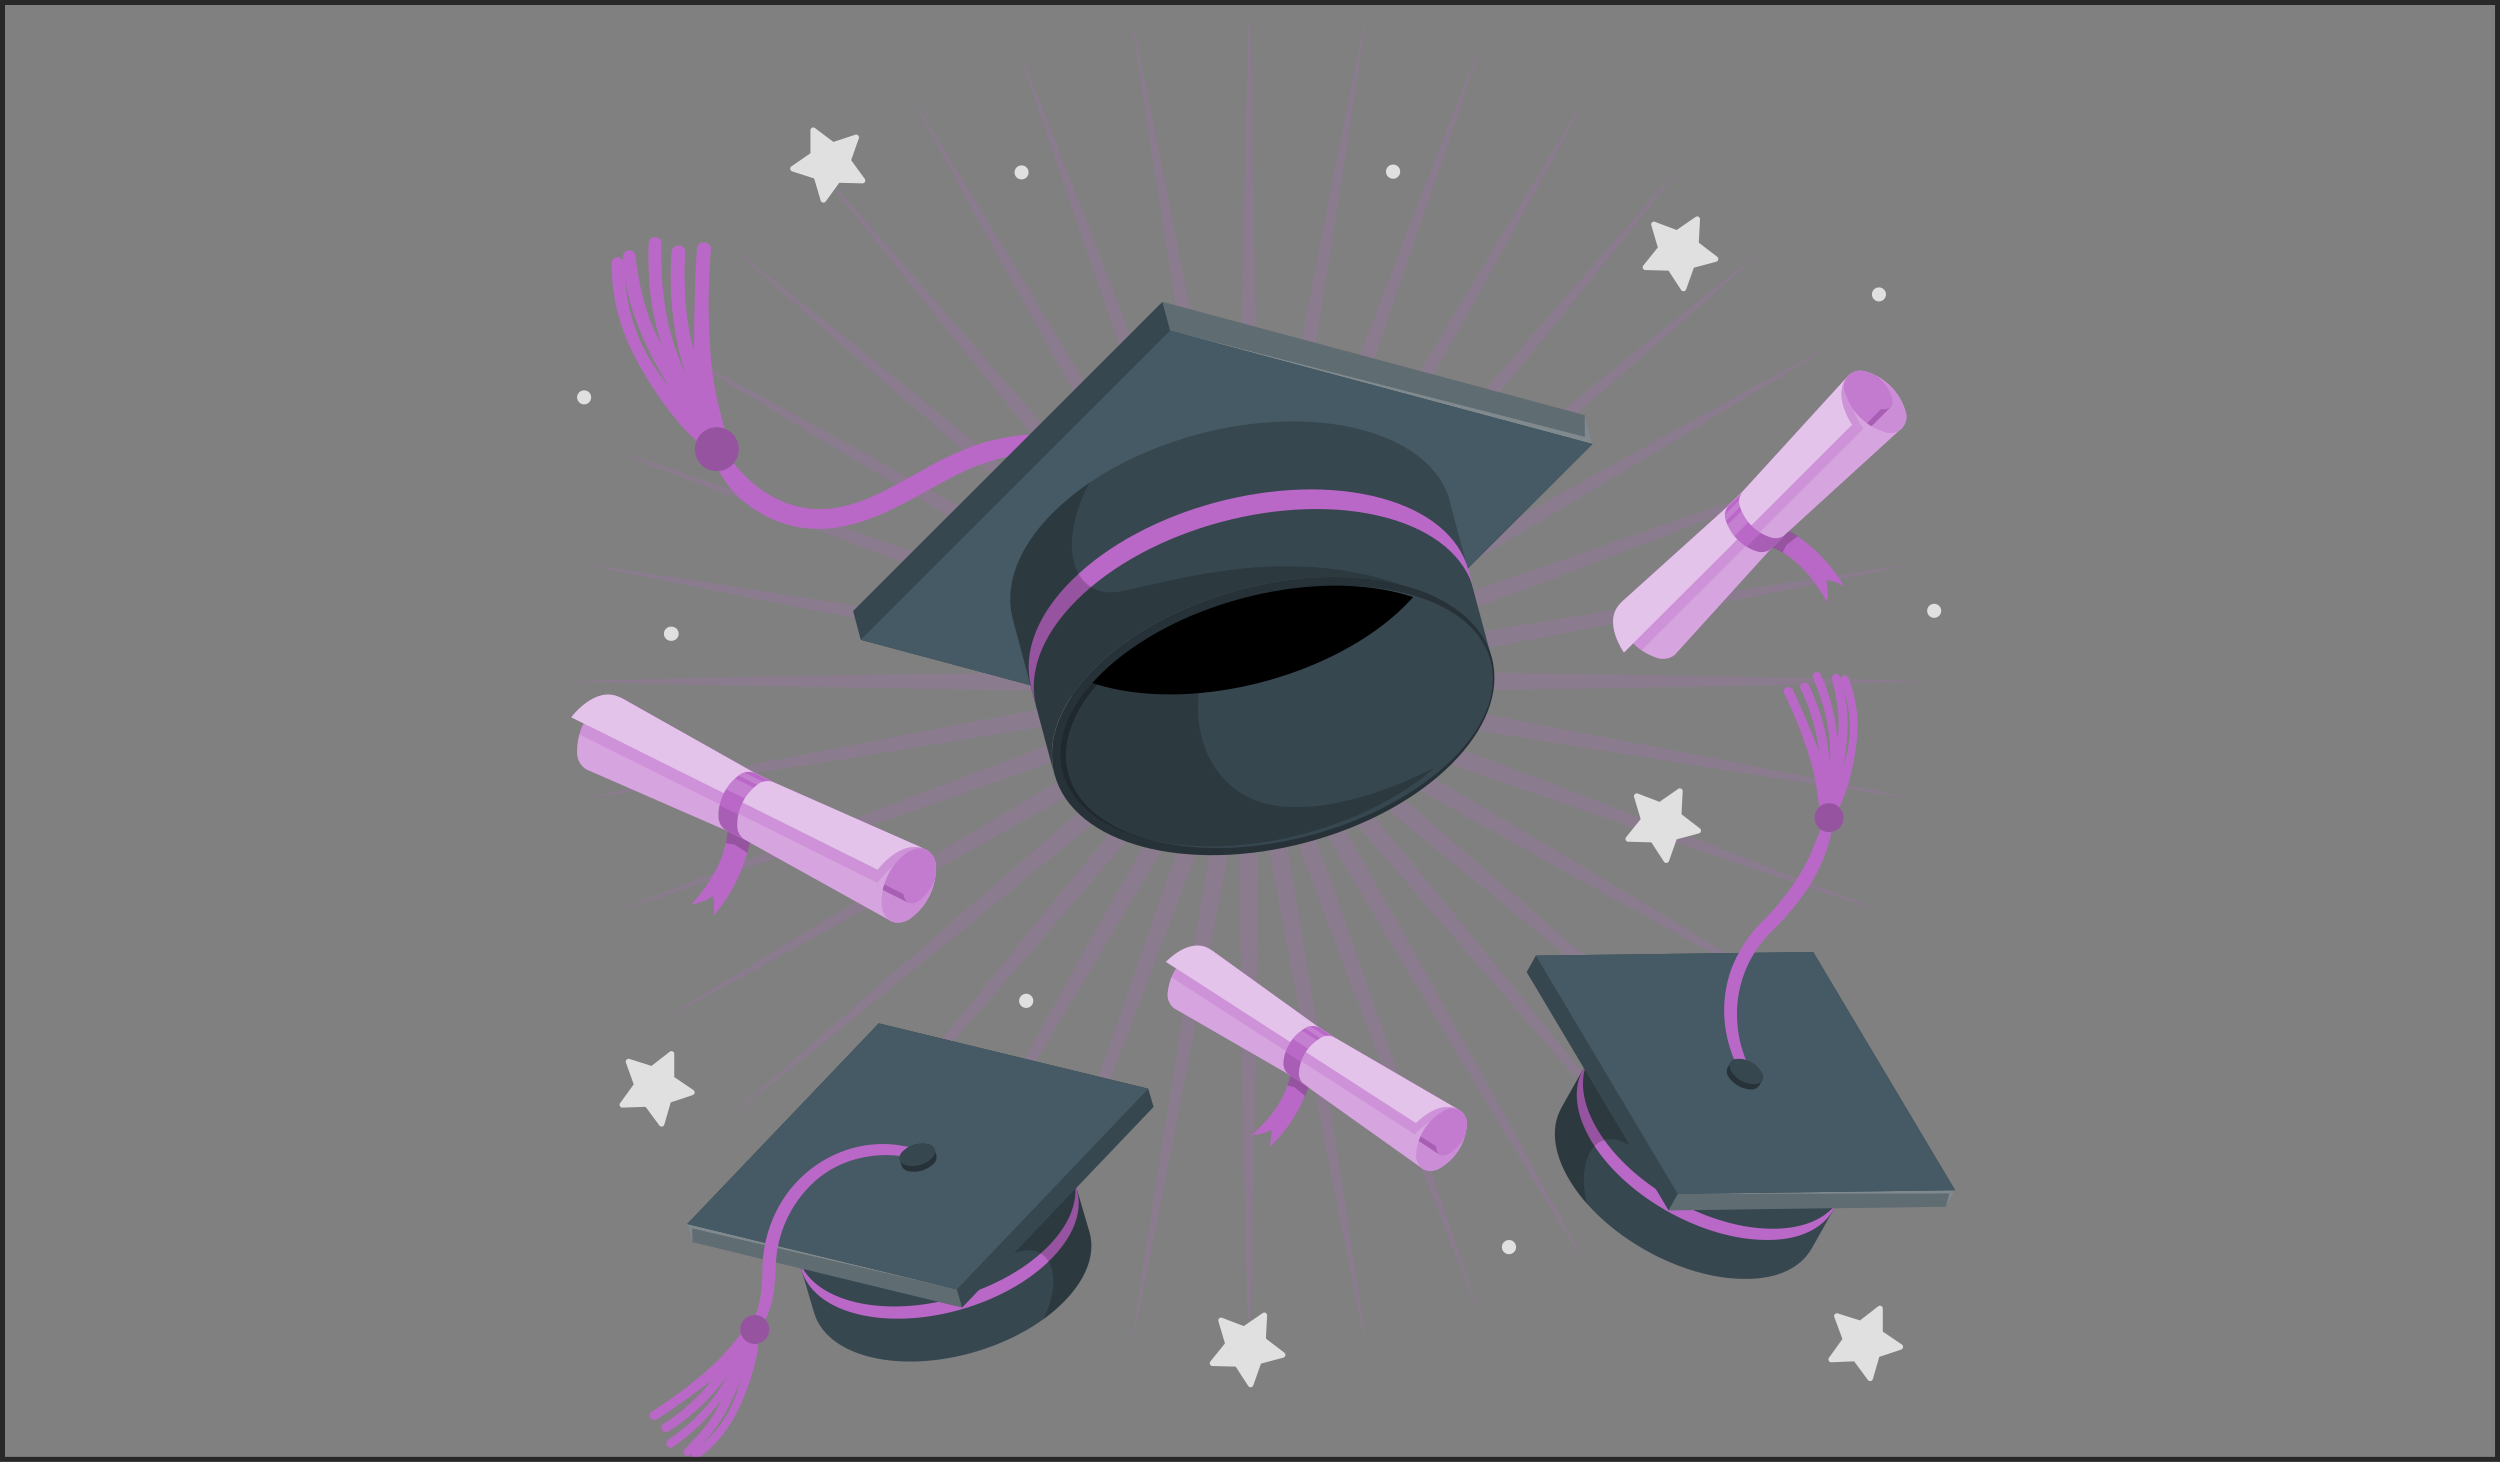 <svg xmlns="http://www.w3.org/2000/svg" viewBox="0 0 501 292.95"><rect x="0" y="0" width="501" height="292.95" fill="#808080" stroke="none"/><g id="Calque_2" data-name="Calque 2"><g id="Calque_1-2" data-name="Calque 1"><g id="Sparkle"><g id="Sparkle-2" data-name="Sparkle" style="opacity:0.2"><path d="M250,136.22a20.85,20.85,0,0,1-1.31-8.54l-.1-8.87c-.08-4.59-.08-9.27-.07-13.79v-3.93c.06-10.6.21-21.38.36-31.8l.06-3.66q.11-6.25.2-12.51c.12-7.52.25-15.3.42-22.94l.42-17.73q.09-3,.17-6c.06-1.94.12-3.92.18-5.91.06,2,.11,4,.17,5.91s.11,4,.18,6L251,30.18c.17,7.64.3,15.42.42,22.94q.09,6.26.21,12.51l.05,3.66c.15,10.42.31,21.2.36,31.8V105c0,4.52,0,9.19-.06,13.78l-.11,8.87a20.85,20.85,0,0,1-1.31,8.54Z" style="fill:#ba68c8"/><path d="M249.9,136.28a21,21,0,0,1-2.78-8.18l-1.64-8.72c-.88-4.53-1.68-9.14-2.47-13.61l-.67-3.83c-1.78-10.43-3.5-21.06-5.16-31.33L236.59,67q-1-6.16-2-12.34c-1.19-7.43-2.42-15.12-3.58-22.69l-2.67-17.53c-.28-2-.58-4-.87-5.94s-.57-3.9-.86-5.88c.4,1.92.8,3.84,1.18,5.72s.83,4,1.24,6l3.49,17.39c1.49,7.46,2.95,15.05,4.37,22.4.8,4.14,1.59,8.27,2.4,12.41l.7,3.65c1.95,10.22,4,20.79,5.86,31.19l.68,3.83c.8,4.47,1.62,9.08,2.34,13.64l1.44,8.75a20.92,20.92,0,0,1,.19,8.64Z" style="fill:#ba68c8"/><path d="M249.86,136.35a20.79,20.79,0,0,1-4.15-7.57l-3.13-8.3c-1.66-4.31-3.26-8.73-4.8-13l-1.33-3.65c-3.56-10-7.1-20.12-10.51-29.94l-1.22-3.51q-2.06-6-4.12-11.93c-2.45-7.07-5-14.39-7.42-21.61l-5.67-16.8c-.63-1.91-1.27-3.82-1.9-5.73s-1.24-3.72-1.86-5.61q1.09,2.74,2.16,5.45l2.25,5.66,6.45,16.51c2.78,7.11,5.54,14.36,8.22,21.36,1.5,3.92,3,7.83,4.5,11.75l1.29,3.39c3.71,9.75,7.55,19.83,11.22,29.78l1.35,3.69c1.55,4.25,3.16,8.64,4.65,13l2.94,8.36a20.89,20.89,0,0,1,1.69,8.48Z" style="fill:#ba68c8"/><path d="M249.83,136.43a20.79,20.79,0,0,1-5.4-6.74l-4.53-7.63c-2.37-4-4.7-8-7-11.93L231,106.74C225.73,97.53,220.47,88.1,215.38,79l-1.76-3.16q-3-5.47-6.08-10.94c-3.65-6.57-7.43-13.37-11.11-20.08l-8.5-15.56-2.87-5.32c-.93-1.71-1.86-3.45-2.8-5.2l3.08,5c1.06,1.73,2.13,3.45,3.19,5.17l9.22,15.15c4,6.52,8,13.18,11.82,19.62L216,74.44l1.87,3.13c5.35,9,10.87,18.21,16.22,27.37l1.95,3.37c2.27,3.92,4.62,8,6.86,12l4.34,7.73a20.86,20.86,0,0,1,3.14,8Z" style="fill:#ba68c8"/><path d="M249.81,136.51a21,21,0,0,1-6.49-5.7l-5.78-6.73c-3-3.48-6-7.07-8.92-10.54l-2.52-3c-6.74-8.12-13.52-16.44-20.08-24.49l-2.39-2.93-7.92-9.77c-4.73-5.82-9.62-11.84-14.39-17.8L170.24,41.7l-3.79-4.79-3.62-4.58,3.92,4.4,4,4.53,11.71,13.31c5,5.73,10.12,11.6,15,17.27l8.24,9.49,2.44,2.83c6.8,7.87,13.83,16,20.67,24.06l2.5,3c2.92,3.47,5.94,7.06,8.84,10.64l5.62,6.86a20.9,20.9,0,0,1,4.49,7.38Z" style="fill:#ba68c8"/><path d="M249.81,136.59a20.9,20.9,0,0,1-7.38-4.49l-6.86-5.62c-3.57-2.9-7.15-5.91-10.61-8.82l-3-2.53c-8.09-6.85-16.25-13.91-24.14-20.73L195.06,92l-9.47-8.22c-5.68-4.92-11.55-10-17.29-15L155,57l-4.53-4-4.4-3.91,4.59,3.63,4.79,3.78,13.84,11.08c6,4.77,12,9.66,17.8,14.39l9.77,7.92,2.84,2.32c8.08,6.58,16.43,13.38,24.58,20.15l3,2.53c3.47,2.9,7.05,5.9,10.52,8.91l6.72,5.78a20.94,20.94,0,0,1,5.71,6.5Z" style="fill:#ba68c8"/><path d="M249.83,136.67a21,21,0,0,1-8.05-3.14l-7.73-4.34c-4-2.24-8.07-4.58-12-6.85l-3.39-2c-9.17-5.36-18.44-10.89-27.41-16.24l-3.09-1.85q-5.35-3.23-10.73-6.43C171,92,164.31,88,157.78,84L142.63,74.8q-2.55-1.59-5.12-3.16l-5-3.12,5.21,2.81L143,74.19l15.56,8.51c6.7,3.67,13.49,7.44,20.05,11.09q5.47,3.06,11,6.1l3.3,1.84c9.06,5.06,18.44,10.29,27.61,15.52l3.37,2c3.93,2.26,8,4.6,11.95,7l7.62,4.52a20.89,20.89,0,0,1,6.75,5.41Z" style="fill:#ba68c8"/><path d="M249.09,136.76a22.15,22.15,0,0,1-7.7-1.71L233,132.12c-4.36-1.5-8.75-3.11-13-4.66l-3.68-1.35c-10-3.68-20.06-7.52-29.82-11.24l-3.36-1.27-11.71-4.49c-7-2.68-14.27-5.45-21.39-8.23l-16.52-6.45-5.65-2.25L122.44,90c1.88.61,3.75,1.24,5.59,1.85l5.75,1.9,16.8,5.68c7.22,2.44,14.54,5,21.62,7.42L184.12,111l3.49,1.21c9.84,3.42,20,7,30,10.52l3.7,1.34c4.25,1.54,8.64,3.14,12.94,4.78L242.5,132a20.9,20.9,0,0,1,7.58,4.15l-.22.62C249.6,136.76,249.34,136.76,249.09,136.76Z" style="fill:#ba68c8"/><path d="M246.49,137.19a31.13,31.13,0,0,1-5.23-.57l-8.75-1.44c-4.53-.72-9.12-1.54-13.56-2.32l-3.91-.7c-10.42-1.89-21-3.91-31.23-5.87l-3.61-.69-12.35-2.39c-7.37-1.42-15-2.89-22.46-4.38L128,115.34l-5.93-1.23-5.77-1.19,5.8.85,6,.88,17.52,2.67c7.55,1.16,15.21,2.38,22.62,3.57l12.41,2,3.58.58c10.3,1.66,21,3.38,31.41,5.17l3.87.68c4.45.78,9.06,1.59,13.57,2.46l8.72,1.64a21,21,0,0,1,8.18,2.77l-.11.65A14.55,14.55,0,0,1,246.49,137.19Z" style="fill:#ba68c8"/><path d="M214.82,138.35c-10.62,0-21.41-.21-31.85-.36l-3.61-.06-12.55-.2c-7.51-.12-15.27-.25-22.9-.42l-17.73-.42-6.06-.17-5.89-.17,5.89-.18,6.06-.17,17.73-.42c7.63-.17,15.39-.3,22.9-.41l12.55-.21,3.74-.06c10.4-.15,21.15-.3,31.72-.36h7.71c2.94,0,6.44,0,10,.07l8.87.1a20.82,20.82,0,0,1,8.54,1.31v.65a20.8,20.8,0,0,1-8.53,1.31l-8.88.11c-3.57.06-7.06.07-10,.07Z" style="fill:#ba68c8"/><path d="M116.3,160.17,122,159l6-1.24,17.39-3.49c7.49-1.49,15.12-3,22.49-4.39l12.32-2.38,3.61-.69c10.23-2,20.81-4,31.23-5.87l3.88-.69c4.45-.79,9.05-1.61,13.59-2.33l8.75-1.44a31.13,31.13,0,0,1,5.23-.57,14.55,14.55,0,0,1,3.41.38l.11.64a21,21,0,0,1-8.18,2.78l-8.72,1.64c-4.52.88-9.13,1.68-13.59,2.46l-3.85.68c-10.48,1.79-21.15,3.51-31.47,5.18l-3.52.57-12.37,2c-7.42,1.18-15.1,2.41-22.66,3.57l-17.53,2.67-6,.88Z" style="fill:#ba68c8"/><path d="M122.43,183.08l5.46-2.17,5.66-2.25,16.51-6.45c7.13-2.78,14.4-5.56,21.42-8.24l11.69-4.48,3.29-1.25c9.78-3.72,19.9-7.57,29.88-11.26l3.67-1.34c4.25-1.55,8.65-3.16,13-4.66l8.36-2.94a22.26,22.26,0,0,1,7.71-1.71c.25,0,.51,0,.77,0l.22.62a20.94,20.94,0,0,1-7.57,4.15l-8.3,3.13c-4.29,1.64-8.69,3.23-12.94,4.77l-3.7,1.35c-9.94,3.56-20.09,7.09-29.9,10.5l-3.55,1.23-11.91,4.12c-7.08,2.45-14.41,5-21.63,7.42l-16.8,5.68c-1.93.63-3.86,1.28-5.79,1.92Z" style="fill:#ba68c8"/><path d="M132.46,204.57l5-3.1,5.14-3.18,15.15-9.22c6.52-4,13.18-7.95,19.61-11.81l10.78-6.46,3.18-1.9c8.94-5.34,18.18-10.85,27.32-16.19l3.4-2c3.92-2.26,8-4.61,12-6.84l7.73-4.34a20.86,20.86,0,0,1,8.05-3.14l.33.57a20.79,20.79,0,0,1-6.74,5.4l-7.63,4.53c-3.94,2.36-8,4.69-11.89,6.94l-3.43,2c-9.14,5.21-18.48,10.42-27.51,15.47l-3.4,1.89-11,6.12c-6.55,3.64-13.32,7.41-20,11.07L143,198.9l-5.34,2.87Z" style="fill:#ba68c8"/><path d="M146.06,224l4.38-3.9L155,216l13.31-11.71c5.75-5.05,11.63-10.14,17.32-15.07q4.73-4.09,9.44-8.2l2.75-2.37c7.89-6.82,16.05-13.88,24.14-20.73l3-2.5c3.48-2.92,7.07-5.94,10.65-8.85l6.86-5.62a21,21,0,0,1,7.38-4.49l.43.51a21,21,0,0,1-5.7,6.49l-6.73,5.78c-3.47,3-7.05,6-10.52,8.91l-3,2.53c-8.16,6.78-16.53,13.6-24.63,20.19l-2.79,2.28q-4.89,3.94-9.76,7.91c-5.82,4.74-11.85,9.63-17.81,14.4l-13.85,11.08-4.81,3.81Z" style="fill:#ba68c8"/><path d="M162.83,240.76l3.63-4.59,3.78-4.79,11.08-13.84c4.77-6,9.66-12,14.4-17.81q4-4.87,7.91-9.76l2.41-3c6.55-8,13.32-16.35,20.06-24.46l2.52-3c2.9-3.47,5.91-7,8.92-10.53l5.78-6.72a21,21,0,0,1,6.49-5.71l.51.43a21,21,0,0,1-4.49,7.38l-5.62,6.86c-2.91,3.58-5.92,7.17-8.84,10.64l-2.51,3C222,172.93,215,181.06,208.2,188.93l-2.44,2.83-8.24,9.49c-4.91,5.67-10,11.53-15,17.27l-11.72,13.31-4,4.5C165.47,237.79,164.16,239.28,162.83,240.76Z" style="fill:#ba68c8"/><path d="M182.26,254.36c.93-1.75,1.87-3.48,2.79-5.19l2.88-5.33,8.5-15.56c3.67-6.71,7.45-13.5,11.11-20.07q3-5.47,6.08-11l1.77-3.17c5.08-9.11,10.34-18.53,15.6-27.74l1.95-3.38c2.26-3.93,4.59-8,7-11.94l4.52-7.62a20.89,20.89,0,0,1,5.41-6.75l.57.33a20.86,20.86,0,0,1-3.14,8l-4.34,7.73c-2.24,4-4.58,8.07-6.85,12l-2,3.39c-5.36,9.18-10.9,18.45-16.25,27.42L216,198.65q-3.24,5.39-6.46,10.78c-3.86,6.44-7.84,13.09-11.81,19.61l-9.22,15.15q-1.59,2.56-3.17,5.15Z" style="fill:#ba68c8"/><path d="M203.75,264.38l1.85-5.6c.64-1.91,1.27-3.83,1.91-5.74l5.67-16.8c2.44-7.22,5-14.55,7.43-21.63l4.11-11.9,1.23-3.56c3.41-9.81,6.94-20,10.51-29.9l1.32-3.66c1.55-4.26,3.14-8.67,4.79-13l3.13-8.3a20.92,20.92,0,0,1,4.16-7.58l.61.22a20.89,20.89,0,0,1-1.69,8.48l-2.93,8.36c-1.5,4.36-3.11,8.75-4.67,13l-1.34,3.67c-3.68,10-7.52,20.05-11.23,29.81l-1.28,3.37c-1.51,3.91-3,7.83-4.5,11.74-2.68,7-5.45,14.25-8.22,21.36l-6.45,16.52-2.25,5.65C205.2,260.72,204.48,262.55,203.75,264.38Z" style="fill:#ba68c8"/><path d="M226.65,270.52q.43-3,.86-5.88c.29-2,.59-4,.87-5.95l2.67-17.52c1.16-7.57,2.39-15.26,3.58-22.7q1-6.16,2-12.33l.59-3.64c1.66-10.28,3.38-20.91,5.16-31.35l.68-3.83c.78-4.47,1.58-9.09,2.46-13.61l1.64-8.72a21,21,0,0,1,2.78-8.18l.64.11a20.92,20.92,0,0,1-.19,8.64l-1.44,8.75c-.72,4.56-1.54,9.17-2.34,13.64l-.68,3.83C244,182.19,242,192.76,240,203l-.7,3.63c-.81,4.14-1.6,8.28-2.4,12.41-1.42,7.35-2.88,14.94-4.37,22.4l-3.49,17.39-1.23,6C227.45,266.68,227.05,268.6,226.65,270.52Z" style="fill:#ba68c8"/><path d="M250.28,272.59c-.07-2-.12-4-.18-5.91s-.11-4-.17-6l-.42-17.73c-.17-7.64-.3-15.42-.42-22.94q-.09-6.25-.2-12.51l-.06-3.66c-.15-10.42-.31-21.2-.36-31.8v-3.93c0-4.52,0-9.19.07-13.79l.1-8.87a20.85,20.85,0,0,1,1.31-8.54h.65a20.85,20.85,0,0,1,1.31,8.54l.11,8.87c.07,4.59.07,9.26.06,13.78V172c-.05,10.6-.21,21.38-.36,31.8l-.06,3.66q-.1,6.25-.2,12.51c-.12,7.52-.25,15.3-.42,22.94l-.42,17.73c-.06,2-.12,4-.17,6S250.34,270.6,250.28,272.59Z" style="fill:#ba68c8"/><path d="M273.9,270.52c-.4-1.92-.8-3.84-1.18-5.73s-.82-4-1.24-6L268,241.43C266.5,234,265,226.38,263.62,219q-1.19-6.19-2.4-12.41l-.69-3.63c-2-10.23-4-20.8-5.87-31.21L254,168c-.79-4.47-1.62-9.08-2.34-13.64l-1.44-8.75a20.92,20.92,0,0,1-.19-8.64l.65-.11a21,21,0,0,1,2.77,8.18l1.64,8.72c.88,4.52,1.68,9.14,2.47,13.61l.67,3.83c1.79,10.44,3.5,21.07,5.16,31.35l.59,3.64q1,6.17,2,12.33c1.19,7.44,2.42,15.13,3.58,22.7l2.67,17.53.87,5.94Q273.46,267.55,273.9,270.52Z" style="fill:#ba68c8"/><path d="M296.81,264.38c-.74-1.83-1.46-3.66-2.17-5.45l-2.25-5.65-6.45-16.52c-2.77-7.11-5.54-14.35-8.22-21.36q-2.24-5.86-4.5-11.74l-1.28-3.38c-3.71-9.75-7.55-19.84-11.23-29.8l-1.34-3.68c-1.56-4.25-3.16-8.64-4.66-13l-2.94-8.37a20.89,20.89,0,0,1-1.69-8.48l.62-.22a20.94,20.94,0,0,1,4.15,7.57l3.13,8.3c1.65,4.31,3.24,8.72,4.79,13l1.33,3.66c3.56,9.94,7.09,20.09,10.5,29.9l1.23,3.56,4.11,11.89c2.45,7.09,5,14.41,7.43,21.64l5.68,16.8c.63,1.91,1.26,3.83,1.9,5.74S296.18,262.5,296.81,264.38Z" style="fill:#ba68c8"/><path d="M318.3,254.36c-1.06-1.7-2.1-3.4-3.13-5.07l-3.15-5.1-9.22-15.14c-4-6.53-7.95-13.18-11.81-19.62q-3.23-5.4-6.46-10.78l-1.84-3.07c-5.35-9-10.89-18.25-16.25-27.43l-2-3.45c-2.26-3.9-4.59-7.92-6.81-11.93L253.29,145a21,21,0,0,1-3.14-8l.57-.33a21,21,0,0,1,5.41,6.74l4.52,7.63c2.37,3.95,4.71,8,7,11.94l1.95,3.38c5.25,9.21,10.51,18.63,15.59,27.74l1.78,3.17q3,5.48,6.07,10.94c3.66,6.57,7.44,13.37,11.11,20.08l8.51,15.56c1,1.79,1.93,3.58,2.89,5.38S317.37,252.63,318.3,254.36Z" style="fill:#ba68c8"/><path d="M337.72,240.76l-4-4.46-4-4.47-11.72-13.31c-5-5.73-10.12-11.6-15-17.27l-8.24-9.49-2.44-2.83c-6.8-7.87-13.83-16-20.66-24.06l-2.51-3c-2.92-3.47-5.93-7.06-8.84-10.64l-5.62-6.86a20.9,20.9,0,0,1-4.49-7.38l.51-.43a21,21,0,0,1,6.49,5.7L263,149c3,3.48,6,7.06,8.92,10.53l2.52,3C281.19,170.66,288,179,294.51,187l2.41,2.95q3.94,4.89,7.92,9.76c4.73,5.83,9.62,11.85,14.39,17.81l11.08,13.85,3.78,4.78Z" style="fill:#ba68c8"/><path d="M354.49,224l-4.56-3.61-4.82-3.8L331.27,205.5c-6-4.77-12-9.67-17.82-14.4q-4.86-4-9.75-7.91l-2.79-2.28c-8.1-6.59-16.47-13.41-24.63-20.19l-3-2.53c-3.46-2.9-7.05-5.9-10.52-8.91L256,143.5a21,21,0,0,1-5.71-6.49l.43-.51a21,21,0,0,1,7.38,4.49l6.86,5.62c3.58,2.91,7.18,5.93,10.65,8.85l3,2.5c8.09,6.85,16.25,13.91,24.14,20.73l2.75,2.37q4.71,4.11,9.44,8.2c5.69,4.92,11.57,10,17.32,15.07L345.56,216l4.55,4.05Z" style="fill:#ba68c8"/><path d="M368.09,204.57l-5.18-2.8-5.34-2.87L342,190.39c-6.69-3.66-13.46-7.43-20-11.07l-11-6.12-3.35-1.87c-9.05-5.05-18.41-10.27-27.56-15.5l-3.42-2c-3.92-2.25-8-4.58-11.9-6.94l-7.62-4.52a20.89,20.89,0,0,1-6.75-5.41l.33-.57a20.86,20.86,0,0,1,8,3.14l7.73,4.34c4,2.23,8.07,4.58,12,6.84l3.4,2c9.14,5.34,18.38,10.85,27.32,16.19l3.18,1.9,10.78,6.46c6.44,3.86,13.09,7.84,19.61,11.81l15.15,9.22,5.15,3.18Z" style="fill:#ba68c8"/><path d="M378.12,183.08l-5.55-1.84-5.8-1.92L350,173.64c-7.22-2.44-14.54-5-21.62-7.42l-11.91-4.12-3.55-1.23c-9.82-3.41-20-6.94-29.91-10.5l-3.7-1.35c-4.25-1.54-8.64-3.13-12.93-4.77l-8.3-3.13a20.9,20.9,0,0,1-7.58-4.15l.23-.62c.25,0,.51,0,.76,0a22.21,22.21,0,0,1,7.71,1.71l8.37,2.93c4.35,1.51,8.75,3.11,13,4.67l3.66,1.34c10,3.69,20.1,7.54,29.88,11.26l3.3,1.25L329.07,164c7,2.68,14.3,5.46,21.42,8.24L367,178.66l5.65,2.25Z" style="fill:#ba68c8"/><path d="M384.25,160.17l-5.82-.85-6-.88-17.53-2.67c-7.56-1.16-15.24-2.39-22.66-3.57l-12.37-2-3.52-.57c-10.32-1.67-21-3.39-31.47-5.18L281,143.8c-4.46-.78-9.07-1.58-13.59-2.46l-8.71-1.64a21,21,0,0,1-8.19-2.78l.11-.64a14.55,14.55,0,0,1,3.41-.38,31.13,31.13,0,0,1,5.23.57l8.75,1.44c4.55.72,9.15,1.54,13.61,2.33l3.86.69c10.44,1.89,21,3.92,31.28,5.88l3.56.68,12.32,2.38c7.37,1.43,15,2.9,22.49,4.39l17.39,3.49c2,.41,4,.83,6,1.23Z" style="fill:#ba68c8"/><path d="M278,138.36c-2.94,0-6.43,0-10-.07l-8.87-.11a20.85,20.85,0,0,1-8.54-1.31v-.65a20.76,20.76,0,0,1,8.51-1.31l8.9-.11c3.57-.06,7.07-.06,10-.06h7.71c10.57,0,21.32.21,31.71.36l3.74.06,12.55.2c7.51.12,15.27.25,22.9.42l17.73.42,6.07.17,5.88.18-5.88.17-6.07.17-17.73.42c-7.63.17-15.39.3-22.9.42l-12.55.2-3.61.06c-10.44.15-21.23.31-31.85.36Z" style="fill:#ba68c8"/><path d="M254.07,137.19a14.57,14.57,0,0,1-3.42-.38l-.11-.64a21,21,0,0,1,8.18-2.78l8.72-1.64c4.51-.87,9.12-1.68,13.57-2.46l3.87-.68c10.46-1.79,21.11-3.51,31.41-5.17l3.58-.58,12.41-2c7.41-1.19,15.07-2.41,22.62-3.57l17.53-2.67,6-.88,5.8-.85-5.77,1.2-5.93,1.22-17.39,3.49c-7.48,1.49-15.09,3-22.45,4.38l-12.36,2.39-3.56.68c-10.25,2-20.84,4-31.28,5.88l-3.89.69c-4.45.79-9,1.61-13.58,2.33l-8.75,1.44A31.12,31.12,0,0,1,254.07,137.19Z" style="fill:#ba68c8"/><path d="M251.46,136.76c-.25,0-.51,0-.77,0l-.22-.61a20.75,20.75,0,0,1,7.58-4.15l8.29-3.13c4.3-1.65,8.69-3.25,13-4.79l3.69-1.34c10-3.57,20.13-7.1,30-10.52l3.5-1.21,11.91-4.12c7.08-2.45,14.4-5,21.62-7.42l16.8-5.68,5.75-1.9L378.11,90l-5.45,2.16L367,94.43l-16.52,6.45c-7.12,2.78-14.37,5.55-21.39,8.23l-11.71,4.49L314,114.87c-9.76,3.72-19.86,7.56-29.82,11.24l-3.68,1.35c-4.25,1.55-8.64,3.16-13,4.66l-8.37,2.93A22.26,22.26,0,0,1,251.46,136.76Z" style="fill:#ba68c8"/><path d="M250.39,136.1a20.73,20.73,0,0,1,6.75-5.4l7.62-4.53c4-2.37,8-4.71,11.95-7l3.37-1.94c9.19-5.25,18.58-10.49,27.66-15.56L311,99.89q5.49-3,11-6.1c6.57-3.65,13.35-7.42,20.05-11.09l15.56-8.51,5.32-2.86,5.2-2.81c-1.69,1-3.38,2.1-5,3.12l-5.12,3.16L342.78,84c-6.54,4-13.21,8-19.66,11.84l-10.74,6.43-3.09,1.85c-9,5.35-18.24,10.88-27.4,16.24l-3.4,2c-3.91,2.27-8,4.61-12,6.85l-7.73,4.34a21,21,0,0,1-8.06,3.14Z" style="fill:#ba68c8"/><path d="M250.31,136.08a21,21,0,0,1,5.7-6.49l6.73-5.78c3.47-3,7.05-6,10.52-8.91l3-2.53c8.15-6.77,16.5-13.57,24.58-20.15l2.84-2.32L313.47,82c5.82-4.73,11.84-9.62,17.8-14.39l13.85-11.08,4.78-3.78,4.59-3.63L350.09,53l-4.53,4L332.25,68.76c-5.74,5-11.61,10.13-17.29,15L305.49,92l-2.74,2.37c-7.9,6.82-16.06,13.87-24.15,20.73l-3,2.53c-3.46,2.91-7,5.92-10.61,8.82l-6.86,5.62a20.81,20.81,0,0,1-7.38,4.49Z" style="fill:#ba68c8"/><path d="M250.23,136.08a21,21,0,0,1,4.49-7.38l5.62-6.86c2.91-3.58,5.93-7.17,8.85-10.64l2.5-3c6.83-8.06,13.86-16.19,20.66-24.06l2.44-2.83q4.13-4.74,8.24-9.49c4.91-5.67,10-11.53,15-17.27l11.72-13.31,4-4.49,4-4.44-3.62,4.58-3.79,4.8L319.23,55.55c-4.77,6-9.66,12-14.39,17.8l-7.92,9.77-2.39,2.93c-6.56,8-13.34,16.37-20.08,24.49l-2.52,3C269,117,266,120.6,263,124.08l-5.78,6.72a20.9,20.9,0,0,1-6.49,5.71Z" style="fill:#ba68c8"/><path d="M250.15,136.1a21,21,0,0,1,3.14-8l4.35-7.73c2.22-4,4.56-8,6.81-11.94l2-3.44c5.35-9.16,10.88-18.42,16.22-27.37l1.87-3.13q3.24-5.39,6.46-10.77c3.86-6.44,7.84-13.1,11.81-19.62L312,28.9l3.16-5.12,3.12-5.05c-.93,1.73-1.86,3.46-2.78,5.15l-2.89,5.37-8.51,15.56c-3.67,6.71-7.45,13.51-11.11,20.09q-3,5.46-6.07,10.93L285.17,79c-5.09,9.11-10.34,18.54-15.6,27.75l-2,3.39c-2.25,3.92-4.59,8-7,11.93l-4.52,7.62a20.89,20.89,0,0,1-5.41,6.75Z" style="fill:#ba68c8"/><path d="M250.08,136.13a20.81,20.81,0,0,1,1.69-8.47l2.94-8.37c1.5-4.35,3.1-8.74,4.65-13l1.35-3.69c3.68-10,7.51-20,11.22-29.78l1.29-3.4c1.51-3.91,3-7.82,4.5-11.74,2.68-7,5.45-14.25,8.22-21.36l6.45-16.52,2.25-5.65q1.07-2.7,2.16-5.45L295,14.32q-1,2.87-1.9,5.73l-5.68,16.8c-2.44,7.22-5,14.54-7.42,21.62q-2.07,6-4.12,11.92l-1.22,3.51c-3.41,9.82-6.94,20-10.51,29.94l-1.32,3.65c-1.55,4.26-3.15,8.68-4.8,13l-3.13,8.29a20.9,20.9,0,0,1-4.15,7.58Z" style="fill:#ba68c8"/><path d="M250,136.17a20.92,20.92,0,0,1,.19-8.64l1.44-8.75c.72-4.56,1.55-9.17,2.34-13.64l.68-3.83c1.89-10.4,3.91-21,5.86-31.18l.7-3.66q1.21-6.21,2.4-12.41c1.42-7.35,2.88-14.94,4.38-22.4l3.48-17.39q.63-3,1.24-6c.39-1.88.78-3.8,1.18-5.72-.29,2-.58,4-.86,5.88l-.87,5.94L269.5,31.92c-1.16,7.57-2.39,15.26-3.58,22.69q-1,6.18-2,12.34l-.59,3.66c-1.66,10.27-3.37,20.9-5.16,31.33l-.67,3.83c-.78,4.47-1.59,9.08-2.47,13.61l-1.64,8.71a20.86,20.86,0,0,1-2.77,8.19Z" style="fill:#ba68c8"/></g></g><g id="Stars"><g id="Stars-2" data-name="Stars"><path d="M163.27,25.62,167,28.44l4.4-1.44a.57.57,0,0,1,.71.73l-1.54,4.37,2.73,3.75a.57.57,0,0,1-.48.9l-4.63-.12-2.72,3.75a.57.57,0,0,1-1-.17l-1.32-4.44-4.41-1.43a.57.57,0,0,1-.14-1l3.81-2.63V26.07A.57.57,0,0,1,163.27,25.62Z" style="fill:#e0e0e0"/><path d="M337.21,158.56l-.24,4.62,3.68,2.83a.56.56,0,0,1-.2,1L336,168.2l-1.54,4.37a.57.57,0,0,1-1,.12l-2.53-3.88-4.63-.13a.56.56,0,0,1-.42-.92l2.91-3.6-1.32-4.44a.57.57,0,0,1,.75-.69l4.33,1.66,3.82-2.63A.56.56,0,0,1,337.21,158.56Z" style="fill:#e0e0e0"/><path d="M340.68,44l-.24,4.63,3.68,2.82a.57.57,0,0,1-.2,1l-4.47,1.2L337.9,58a.56.56,0,0,1-1,.12l-2.52-3.88-4.64-.12a.56.56,0,0,1-.42-.92l2.91-3.61-1.31-4.44a.56.56,0,0,1,.74-.69L336,46.09l3.82-2.63A.56.56,0,0,1,340.68,44Z" style="fill:#e0e0e0"/><path d="M126.14,212.21l4.41,1.4,3.66-2.84a.56.56,0,0,1,.91.44l0,4.64,3.84,2.6a.56.56,0,0,1-.14,1l-4.4,1.46-1.29,4.45a.56.56,0,0,1-1,.18l-2.75-3.73-4.64.15a.56.56,0,0,1-.47-.89L127,217.3l-1.57-4.36A.57.57,0,0,1,126.14,212.21Z" style="fill:#e0e0e0"/><path d="M368.32,263.22l4.42,1.4,3.65-2.84a.57.57,0,0,1,.92.44l0,4.63,3.83,2.6a.57.57,0,0,1-.14,1l-4.39,1.46-1.29,4.45a.57.57,0,0,1-1,.18l-2.75-3.73L367,273a.57.57,0,0,1-.48-.9l2.7-3.76L367.62,264A.56.56,0,0,1,368.32,263.22Z" style="fill:#e0e0e0"/><path d="M253.93,263.62l-.24,4.63,3.68,2.82a.57.57,0,0,1-.2,1l-4.47,1.2-1.55,4.37a.57.57,0,0,1-1,.12l-2.52-3.89-4.64-.12a.56.56,0,0,1-.42-.92l2.91-3.61-1.31-4.44a.56.56,0,0,1,.74-.69l4.33,1.66,3.82-2.62A.56.56,0,0,1,253.93,263.62Z" style="fill:#e0e0e0"/><path d="M136,127a1.41,1.41,0,0,1-1.41,1.42,1.42,1.42,0,1,1,0-2.83A1.41,1.41,0,0,1,136,127Z" style="fill:#e0e0e0"/><circle cx="117.06" cy="79.63" r="1.41" style="fill:#e0e0e0"/><path d="M207.07,200.56a1.42,1.42,0,1,1-1.42-1.41A1.42,1.42,0,0,1,207.07,200.56Z" style="fill:#e0e0e0"/><path d="M303.82,249.91a1.42,1.42,0,1,1-1.42-1.41A1.42,1.42,0,0,1,303.82,249.91Z" style="fill:#e0e0e0"/><circle cx="387.61" cy="122.41" r="1.41" style="fill:#e0e0e0"/><circle cx="376.54" cy="59" r="1.41" style="fill:#e0e0e0"/><path d="M280.59,34.28a1.42,1.42,0,1,1-2.83,0,1.42,1.42,0,0,1,2.83,0Z" style="fill:#e0e0e0"/><circle cx="204.72" cy="34.55" r="1.41" style="fill:#e0e0e0"/></g></g><g id="Diplomas"><g id="Diploma"><path d="M325.13,120.52l21.23-19.15,2.83-2.83,21-23,.34-.37a3.7,3.7,0,0,1,3.72-.61,11.7,11.7,0,0,1,7.5,7.51,3.73,3.73,0,0,1-.61,3.72l-23.36,21.3-2.81,2.81-19.32,21.31,0,0a3.78,3.78,0,0,1-3.7.59,11.8,11.8,0,0,1-7.5-7.52,3.7,3.7,0,0,1,.62-3.72l.11-.11Z" style="fill:#ba68c8"/><path d="M325.13,120.52l21.23-19.15,2.83-2.83,21-23,.34-.37a3.7,3.7,0,0,1,3.72-.61,11.7,11.7,0,0,1,7.5,7.51,3.73,3.73,0,0,1-.61,3.72l-23.36,21.3-2.81,2.81-19.32,21.31,0,0a3.78,3.78,0,0,1-3.7.59,11.8,11.8,0,0,1-7.5-7.52,3.7,3.7,0,0,1,.62-3.72l.11-.11Z" style="fill:#fff;opacity:0.4;isolation:isolate"/><path d="M371.25,74.69a2.46,2.46,0,0,0-.75.52l-.34.37-21,23-2.83,2.83-21.23,19.15h0l-.11.11a3.71,3.71,0,0,0-.62,3.72,11.61,11.61,0,0,0,4.51,6l44.54-44.46S368.93,79.88,371.25,74.69Z" style="fill:#ba68c8;opacity:0.3;isolation:isolate"/><path d="M374.22,74.6a3.24,3.24,0,0,0-4.34,4.33,11.77,11.77,0,0,0,7.51,7.52,3.24,3.24,0,0,0,4.34-4.34A11.76,11.76,0,0,0,374.22,74.6Z" style="fill:#ba68c8"/><path d="M324.77,120.86l.35-.35h0l21.23-19.14,2.83-2.83,21-23c-3.11,3.76,1,9.59,1,9.59l-45.74,45.65S321,124.58,324.77,120.86Z" style="fill:#ba68c8"/><path d="M324.77,120.86l.35-.35h0l21.23-19.14,2.83-2.83,21-23c-3.11,3.76,1,9.59,1,9.59l-45.74,45.65S321,124.58,324.77,120.86Z" style="fill:#fff;opacity:0.6;isolation:isolate"/><path d="M374.22,74.6a3.24,3.24,0,0,0-4.34,4.33,11.77,11.77,0,0,0,7.51,7.52,3.24,3.24,0,0,0,4.34-4.34A11.76,11.76,0,0,0,374.22,74.6Z" style="fill:#fff;opacity:0.25;isolation:isolate"/><path d="M377,81.92c3.58.73,2.62-3.71-.94-6.57h0a8.26,8.26,0,0,0-1.85-.75,3.24,3.24,0,0,0-4.34,4.33,11.64,11.64,0,0,0,4.25,5.86Z" style="fill:#ba68c8;opacity:0.5;isolation:isolate"/><path d="M378.84,81.63l-3.79,3.79a8.31,8.31,0,0,1-.92-.63L377,81.92A2.23,2.23,0,0,0,378.84,81.63Z" style="fill:#ba68c8"/><path d="M378.84,81.63l-3.79,3.79a8.31,8.31,0,0,1-.92-.63L377,81.92A2.23,2.23,0,0,0,378.84,81.63Z" style="opacity:0.1;isolation:isolate"/><path d="M355.21,109.67c4.62,2,8.12,5.94,10.94,11a12.41,12.41,0,0,0-.21-4.5,13.82,13.82,0,0,1,3.53,1.19,31.22,31.22,0,0,0-10.9-10.92l-.81.73Z" style="fill:#ba68c8"/><path d="M357.23,110.73l.73-1.47,2.3-1.82c-.55-.36-1.11-.72-1.69-1l-.81.73-2.55,2.54A18.46,18.46,0,0,1,357.23,110.73Z" style="opacity:0.2;isolation:isolate"/><path d="M346.36,101.37a3,3,0,0,0-.48,3,9.5,9.5,0,0,0,6.06,6.07,3.08,3.08,0,0,0,3-.46l0,0,2.82-2.81a3,3,0,0,1-3,.49,9.46,9.46,0,0,1-6.05-6.07,3,3,0,0,1,.49-3l-2.81,2.81Z" style="fill:#ba68c8"/><path d="M350.39,104.63a8.67,8.67,0,0,1-1.4-2.23l-2.81,2.81a9.09,9.09,0,0,0,1.39,2.23Zm-4.51-.27v0l2.81-2.81v0a4.22,4.22,0,0,1-.17-1.26l-2.81,2.81A4.53,4.53,0,0,0,345.88,104.36Z" style="fill:#fff;opacity:0.15;isolation:isolate"/><path d="M350,109.59a7.94,7.94,0,0,0,1.9.84,3.05,3.05,0,0,0,3-.46l0,0,2.82-2.81a3,3,0,0,1-3,.49,7.16,7.16,0,0,1-1.89-.84Z" style="opacity:0.1;isolation:isolate"/></g><g id="Diploma-2" data-name="Diploma"><path d="M124.73,140l26.45,14.89,3.8,1.89,30.21,13.33.49.22a4,4,0,0,1,1.87,3.54,12.45,12.45,0,0,1-5,10.09,4,4,0,0,1-3.95.65l-29.33-16.31-3.78-1.88-28-12.23,0,0a4,4,0,0,1-1.84-3.52,12.51,12.51,0,0,1,5-10.1,4,4,0,0,1,4-.63l.15.07Z" style="fill:#ba68c8"/><path d="M124.73,140l26.45,14.89,3.8,1.89,30.21,13.33.49.22a4,4,0,0,1,1.87,3.54,12.45,12.45,0,0,1-5,10.09,4,4,0,0,1-3.95.65l-29.33-16.31-3.78-1.88-28-12.23,0,0a4,4,0,0,1-1.84-3.52,12.51,12.51,0,0,1,5-10.1,4,4,0,0,1,4-.63l.15.07Z" style="fill:#fff;opacity:0.4;isolation:isolate"/><path d="M186.45,170.9a2.69,2.69,0,0,0-.77-.58l-.49-.22L155,156.77l-3.8-1.88L124.73,140v0l-.15-.07a4,4,0,0,0-4,.63,12.47,12.47,0,0,0-4.56,6.59l59.82,29.78S180.44,170.33,186.45,170.9Z" style="fill:#ba68c8;opacity:0.3;isolation:isolate"/><path d="M187.55,173.86c-.11-1.8-.82-3-1.87-3.54s-2.46-.36-4,.64a12.46,12.46,0,0,0-5,10.09c.11,1.8.82,3,1.87,3.54s2.46.36,4-.64A12.46,12.46,0,0,0,187.55,173.86Z" style="fill:#ba68c8"/><path d="M124.26,139.75l.48.23v0l26.45,14.89,3.8,1.88,30.21,13.33c-4.83-1.85-9.32,4.24-9.32,4.24l-61.41-30.57S119.26,137.25,124.26,139.75Z" style="fill:#ba68c8"/><path d="M124.26,139.75l.48.23v0l26.45,14.89,3.8,1.88,30.21,13.33c-4.83-1.85-9.32,4.24-9.32,4.24l-61.41-30.57S119.26,137.25,124.26,139.75Z" style="fill:#fff;opacity:0.6;isolation:isolate"/><path d="M187.55,173.86c-.11-1.8-.82-3-1.87-3.54s-2.46-.36-4,.64a12.46,12.46,0,0,0-5,10.09c.11,1.8.82,3,1.87,3.54s2.46.36,4-.64A12.46,12.46,0,0,0,187.55,173.86Z" style="fill:#fff;opacity:0.25;isolation:isolate"/><path d="M181.13,179.15c.48,3.84,4.62,1.37,6.29-3.17h0a9.05,9.05,0,0,0,.13-2.12c-.11-1.8-.82-3-1.87-3.54s-2.46-.36-4,.64a12.27,12.27,0,0,0-4.46,6.26Z" style="fill:#ba68c8;opacity:0.5;isolation:isolate"/><path d="M182,180.89l-5.1-2.54a9.05,9.05,0,0,1,.32-1.13l3.87,1.93A2.37,2.37,0,0,0,182,180.89Z" style="fill:#ba68c8"/><path d="M182,180.89l-5.1-2.54a9.05,9.05,0,0,1,.32-1.13l3.87,1.93A2.37,2.37,0,0,0,182,180.89Z" style="opacity:0.1;isolation:isolate"/><path d="M145.83,166.6c-.49,5.33-3.23,10.17-7.33,14.72a13.49,13.49,0,0,0,4.46-1.74,15.34,15.34,0,0,1,0,3.95,33.08,33.08,0,0,0,7.29-14.66l-1-.57Z" style="fill:#ba68c8"/><path d="M145.45,169l1.72.23,2.6,1.71c.19-.68.35-1.37.48-2.06l-1-.57-3.42-1.7A21.23,21.23,0,0,1,145.45,169Z" style="opacity:0.2;isolation:isolate"/><path d="M151.18,154.88a3.23,3.23,0,0,0-3.17.53,10,10,0,0,0-4,8.15,3.21,3.21,0,0,0,1.47,2.83l0,0,3.79,1.88a3.2,3.2,0,0,1-1.51-2.86,10,10,0,0,1,4-8.15,3.23,3.23,0,0,1,3.2-.52l-3.78-1.88Z" style="fill:#ba68c8"/><path d="M149.26,160a9.25,9.25,0,0,1,1.78-2.16L147.26,156a9.5,9.5,0,0,0-1.78,2.16ZM148,155.41h0l3.78,1.89,0,0a5,5,0,0,1,1.22-.59l-3.78-1.88A4.69,4.69,0,0,0,148,155.41Z" style="fill:#fff;opacity:0.15;isolation:isolate"/><path d="M144.16,161.37a7.55,7.55,0,0,0-.2,2.19,3.21,3.21,0,0,0,1.47,2.83l0,0,3.79,1.88a3.2,3.2,0,0,1-1.51-2.86,7.52,7.52,0,0,1,.2-2.19Z" style="opacity:0.1;isolation:isolate"/></g><g id="Diploma-3" data-name="Diploma"><path d="M242.89,190.49l21.42,15.42,3.1,2,24.82,14.44.4.24a3.44,3.44,0,0,1,1.28,3.23,10.84,10.84,0,0,1-5.32,8.24,3.43,3.43,0,0,1-3.47.18l-23.78-16.92-3.08-2-23-13.27,0,0a3.46,3.46,0,0,1-1.24-3.22,10.83,10.83,0,0,1,5.31-8.24,3.47,3.47,0,0,1,3.48-.17l.12.08Z" style="fill:#ba68c8"/><path d="M242.89,190.49l21.42,15.42,3.1,2,24.82,14.44.4.24a3.44,3.44,0,0,1,1.28,3.23,10.84,10.84,0,0,1-5.32,8.24,3.43,3.43,0,0,1-3.47.18l-23.78-16.92-3.08-2-23-13.27,0,0a3.46,3.46,0,0,1-1.24-3.22,10.83,10.83,0,0,1,5.31-8.24,3.47,3.47,0,0,1,3.48-.17l.12.08Z" style="fill:#fff;opacity:0.4;isolation:isolate"/><path d="M293.24,223.15a2.36,2.36,0,0,0-.61-.57l-.4-.24L267.41,207.9l-3.1-2-21.42-15.42h0l-.12-.08a3.47,3.47,0,0,0-3.48.17,10.83,10.83,0,0,0-4.58,5.25l48.82,31.51S288.1,222.07,293.24,223.15Z" style="fill:#ba68c8;opacity:0.3;isolation:isolate"/><path d="M293.91,225.81a3,3,0,0,0-4.76-3.07,10.87,10.87,0,0,0-5.32,8.24,3.46,3.46,0,0,0,1.28,3.24,3.42,3.42,0,0,0,3.48-.17A10.85,10.85,0,0,0,293.91,225.81Z" style="fill:#ba68c8"/><path d="M242.5,190.23l.39.25h0l21.42,15.42,3.1,2,24.82,14.44c-4-2.07-8.46,2.76-8.46,2.76l-50.13-32.34S238.42,187.59,242.5,190.23Z" style="fill:#ba68c8"/><path d="M242.5,190.23l.39.25h0l21.42,15.42,3.1,2,24.82,14.44c-4-2.07-8.46,2.76-8.46,2.76l-50.13-32.34S238.42,187.59,242.5,190.23Z" style="fill:#fff;opacity:0.6;isolation:isolate"/><path d="M293.91,225.81a3,3,0,0,0-4.76-3.07,10.87,10.87,0,0,0-5.32,8.24,3.46,3.46,0,0,0,1.28,3.24,3.42,3.42,0,0,0,3.48-.17A10.85,10.85,0,0,0,293.91,225.81Z" style="fill:#fff;opacity:0.25;isolation:isolate"/><path d="M287.85,229.76c0,3.37,3.86,1.64,5.74-2.13h0a7.82,7.82,0,0,0,.32-1.82,3,3,0,0,0-4.76-3.07,10.71,10.71,0,0,0-4.46,5Z" style="fill:#ba68c8;opacity:0.5;isolation:isolate"/><path d="M288.46,231.36l-4.15-2.69a6.37,6.37,0,0,1,.38-.94l3.16,2A2.06,2.06,0,0,0,288.46,231.36Z" style="fill:#ba68c8"/><path d="M288.46,231.36l-4.15-2.69a6.37,6.37,0,0,1,.38-.94l3.16,2A2.06,2.06,0,0,0,288.46,231.36Z" style="opacity:0.1;isolation:isolate"/><path d="M258.55,215.51c-.93,4.57-3.77,8.49-7.75,12a11.41,11.41,0,0,0,4-1.07,13.05,13.05,0,0,1-.38,3.41,28.8,28.8,0,0,0,7.72-12l-.82-.59Z" style="fill:#ba68c8"/><path d="M258,217.55l1.47.36,2.08,1.73c.23-.57.44-1.15.62-1.73l-.82-.59-2.79-1.81A15.76,15.76,0,0,1,258,217.55Z" style="opacity:0.2;isolation:isolate"/><path d="M264.31,205.91a2.79,2.79,0,0,0-2.79.15,8.72,8.72,0,0,0-4.29,6.65,2.81,2.81,0,0,0,1,2.59l0,0,3.09,2a2.81,2.81,0,0,1-1-2.62,8.77,8.77,0,0,1,4.29-6.65,2.77,2.77,0,0,1,2.81-.14l-3.08-2Z" style="fill:#ba68c8"/><path d="M262.15,210.18a8.22,8.22,0,0,1,1.74-1.7l-3.08-2a8.23,8.23,0,0,0-1.74,1.7Zm-.63-4.12h0l3.09,2h0a4.28,4.28,0,0,1,1.11-.4l-3.09-2A4.22,4.22,0,0,0,261.52,206.06Z" style="fill:#fff;opacity:0.15;isolation:isolate"/><path d="M257.61,210.83a6.76,6.76,0,0,0-.38,1.88,2.81,2.81,0,0,0,1,2.59l0,0,3.09,2a2.81,2.81,0,0,1-1-2.62,6.78,6.78,0,0,1,.39-1.88Z" style="opacity:0.1;isolation:isolate"/></g></g><g id="Graduation_Hat_3" data-name="Graduation Hat 3"><g id="Graduation_Hat" data-name="Graduation Hat"><path d="M363,250.29c-2.1,3.66-6.6,6-13,6-13,.17-28.87-8.73-35.5-19.87-3.26-5.48-3.67-10.47-1.72-14.16l.09-.19,12-21.37c-2.07,3.71-1.7,8.79,1.62,14.36,6.64,11.15,22.53,20.05,35.5,19.87,6.49-.09,11-2.42,13.09-6.13L363.07,250.2Z" style="fill:#37474f"/><path d="M367.38,242.48c-2.1,3.65-6.6,6-13,6-13,.17-28.87-8.73-35.5-19.87-3.26-5.48-3.67-10.48-1.72-14.17l.09-.18,1.26-2.25c-2.07,3.71-1.7,8.79,1.62,14.36,6.63,11.15,22.53,20.05,35.5,19.87,6.49-.09,11-2.42,13.09-6.13l-1.25,2.24A.47.47,0,0,0,367.38,242.48Z" style="fill:#ba68c8"/><path d="M325.25,228.88c-5.3-2.52-9.45,3.1-7.24,12.37a31.86,31.86,0,0,1-3.53-4.79c-3.26-5.48-3.68-10.47-1.72-14.16l.09-.19,12-21.37c-2.07,3.71-1.7,8.79,1.62,14.36,6.63,11.15,22.53,20.05,35.5,19.87h0C346.27,236.31,332.32,232.23,325.25,228.88Z" style="opacity:0.2;isolation:isolate"/><ellipse cx="349.91" cy="214.78" rx="16.61" ry="28.77" transform="translate(-8.41 415.21) rotate(-60.76)" style="fill:#263238"/><polygon points="391.8 238.52 363.36 190.77 307.79 191.5 305.94 194.8 334.37 242.56 389.95 241.82 391.8 238.52" style="fill:#37474f"/><polygon points="334.37 242.56 336.22 239.26 391.8 238.52 389.95 241.82 334.37 242.56" style="fill:#fff;opacity:0.2;isolation:isolate"/><polygon points="336.22 239.26 390.65 239.16 389.95 241.82 391.8 238.52 336.22 239.26" style="fill:#fff;opacity:0.2;isolation:isolate"/><polygon points="363.36 190.77 307.79 191.5 336.22 239.26 391.8 238.52 363.36 190.77" style="fill:#455a64"/><path d="M367,164.55c0-.52-.76-1.09-1.08-.5a55.51,55.51,0,0,0-2.5,5.77,48.26,48.26,0,0,1-2.81,5.56,51.36,51.36,0,0,1-7.26,9.1,27.57,27.57,0,0,0-6.36,9.63,24.62,24.62,0,0,0-1.39,10.35,25.43,25.43,0,0,0,1.24,6,13.13,13.13,0,0,0,3.28,5.54c.38.33,1.05.29.92-.37a16.48,16.48,0,0,0-.88-2.4c-.32-.85-.62-1.71-.9-2.57a22.69,22.69,0,0,1-1.07-5.34,23.1,23.1,0,0,1,7.11-18.91,53.69,53.69,0,0,0,7.6-9.35,35.34,35.34,0,0,0,2.85-5.87,28,28,0,0,0,1-3.23A11.79,11.79,0,0,0,367,164.55Z" style="fill:#ba68c8"/><path d="M357.57,139a85.11,85.11,0,0,1,5,12.6c2.66,8.46,1.22,12.32,3.57,12.53,2.14.18,4.92-7,5.9-15.28a26.09,26.09,0,0,0-1.63-13,.84.84,0,0,0-1-.49.71.71,0,0,0-.53.72c-.27-.66-.45-1.13-1.16-1a.81.81,0,0,0-.59,1c.6,2.26,1.86,7.78,1.06,12.19a37.8,37.8,0,0,0-3.31-13.1.84.84,0,0,0-1-.48h0a.83.83,0,0,0-.55,1.13c1,2.51,3.91,9.13,3.37,17.19a43.2,43.2,0,0,0-4.16-15.58,1,1,0,0,0-1.23-.55h0a.9.9,0,0,0-.41,1.29,40.6,40.6,0,0,1,3.66,12.44c-.14-.4-3.28-8.24-5.34-12.46a.83.83,0,0,0-1-.44l-.15,0A.85.85,0,0,0,357.57,139Zm11.78,15.11c.64-3.84,1.64-10.32,0-16.34C371.74,145.08,370.53,149.75,369.35,154.09Z" style="fill:#ba68c8"/><path d="M364.19,165.54a2.9,2.9,0,1,0,.62-4A2.89,2.89,0,0,0,364.19,165.54Z" style="fill:#ba68c8"/><path d="M364.19,165.54a2.9,2.9,0,1,0,.62-4A2.89,2.89,0,0,0,364.19,165.54Z" style="opacity:0.2;isolation:isolate"/><path d="M346.78,213a1.82,1.82,0,0,1,1.65-.77,5.69,5.69,0,0,1,4.49,2.51,1.8,1.8,0,0,1,.2,1.81l-.58,1a1.79,1.79,0,0,1-1.65.77,5.66,5.66,0,0,1-4.48-2.51,1.8,1.8,0,0,1-.21-1.81Z" style="fill:#263238"/><path d="M351.47,217.28c1.64,0,2.28-1.18,1.45-2.59a5.69,5.69,0,0,0-4.49-2.51c-1.63,0-2.28,1.18-1.44,2.59A5.66,5.66,0,0,0,351.47,217.28Z" style="fill:#37474f"/></g></g><g id="Graduation_Hat_2" data-name="Graduation Hat 2"><g id="Graduation_Hat-2" data-name="Graduation Hat"><path d="M163.18,263.18c1.23,4,5.1,7.28,11.35,8.79,12.6,3.06,30.08-2.06,39-11.45,4.39-4.61,5.91-9.39,4.83-13.42,0-.07,0-.13-.05-.2l-6.89-23.5c1.19,4.07-.31,8.94-4.78,13.64-9,9.38-26.43,14.51-39,11.45-6.31-1.54-10.2-4.82-11.39-8.9l6.89,23.48A.36.36,0,0,0,163.18,263.18Z" style="fill:#37474f"/><path d="M160.66,254.6c1.23,4,5.1,7.27,11.35,8.78,12.6,3.06,30.08-2.06,39-11.45,4.39-4.61,5.91-9.39,4.83-13.42l0-.2-.72-2.48c1.19,4.08-.31,8.95-4.78,13.64-9,9.39-26.44,14.52-39,11.46-6.31-1.54-10.2-4.82-11.39-8.9l.72,2.46A.76.76,0,0,0,160.66,254.6Z" style="fill:#ba68c8"/><path d="M204.75,250.73c5.73-1.28,8.52,5.13,4.31,13.67a32.22,32.22,0,0,0,4.51-3.88c4.39-4.61,5.91-9.39,4.83-13.42,0-.07,0-.13-.05-.2l-6.89-23.5c1.19,4.07-.31,8.94-4.78,13.64-9,9.38-26.43,14.51-39,11.45h0C182.61,253.29,197.12,252.42,204.75,250.73Z" style="opacity:0.2;isolation:isolate"/><ellipse cx="183.85" cy="231.5" rx="28.77" ry="16.61" transform="translate(-57.73 61.11) rotate(-16.35)" style="fill:#263238"/><polygon points="137.73 245.28 176.1 205.08 230.11 218.18 231.18 221.82 192.81 262.04 138.8 248.92 137.73 245.28" style="fill:#37474f"/><polygon points="192.81 262.04 191.75 258.4 137.73 245.28 138.8 248.92 192.81 262.04" style="fill:#fff;opacity:0.2;isolation:isolate"/><polygon points="191.75 258.4 138.71 246.17 138.8 248.92 137.73 245.28 191.75 258.4" style="fill:#fff;opacity:0.2;isolation:isolate"/><polygon points="176.1 205.08 230.11 218.18 191.75 258.4 137.73 245.28 176.1 205.08" style="fill:#455a64"/><path d="M150.49,266.3a25.61,25.61,0,0,1,1-2.87,23,23,0,0,0,.85-3.16,42.61,42.61,0,0,0,.47-6.59,26.54,26.54,0,0,1,2.75-10.91,24.34,24.34,0,0,1,16.09-12.89,23.65,23.65,0,0,1,6.16-.6,19,19,0,0,1,2.93.33,7.45,7.45,0,0,1,3.06,1c.47.36,0,1.36-.5,1.36a26.92,26.92,0,0,1-2.83-.32c-.9-.1-1.8-.15-2.7-.17a22.44,22.44,0,0,0-5,.52,20.56,20.56,0,0,0-8.9,4.23,23.78,23.78,0,0,0-8.39,17.09c-.23,4.57-.4,9.77-3.67,13.29C151.41,267,150.3,267.17,150.49,266.3Z" style="fill:#ba68c8"/><path d="M130.43,284.19l.1.11a.85.85,0,0,0,1.08.14c4-2.52,10.74-7.55,11.07-7.81a40.58,40.58,0,0,1-9.63,8.67.91.91,0,0,0-.33,1.32h0a1,1,0,0,0,1.33.17,42.84,42.84,0,0,0,11.71-11.09c-3.76,7.15-9.68,11.29-11.88,12.87a.85.85,0,0,0-.12,1.26l0,0a.85.85,0,0,0,1.1.11,37.69,37.69,0,0,0,9.68-9.42c-1.63,4.17-5.59,8.21-7.29,9.82a.81.81,0,0,0,0,1.19c.54.47.94.16,1.52-.26a.72.72,0,0,0,.07.9.85.85,0,0,0,1.11.1,26.2,26.2,0,0,0,8.18-10.19c3.52-7.6,4.9-15.13,3-16.1-2.11-1.05-2.91,3-9.6,8.8a87.42,87.42,0,0,1-10.89,8.1A.84.84,0,0,0,130.43,284.19ZM140,290.1c4.58-4.25,7.12-10.29,8.59-13.9C147.29,280.51,145.87,285.13,140,290.1Z" style="fill:#ba68c8"/><path d="M150.16,263.74a2.9,2.9,0,1,1-1.59,3.78A2.89,2.89,0,0,1,150.16,263.74Z" style="fill:#ba68c8"/><path d="M150.16,263.74a2.9,2.9,0,1,1-1.59,3.78A2.89,2.89,0,0,1,150.16,263.74Z" style="opacity:0.2;isolation:isolate"/><path d="M187.32,230.4a1.8,1.8,0,0,0-1.44-1.12,5.66,5.66,0,0,0-4.93,1.45,1.81,1.81,0,0,0-.6,1.72c.05.19.27.94.33,1.14a1.8,1.8,0,0,0,1.44,1.12,5.66,5.66,0,0,0,4.93-1.45,1.81,1.81,0,0,0,.6-1.72C187.6,231.35,187.37,230.6,187.32,230.4Z" style="fill:#263238"/><path d="M181.79,233.57c-1.6-.39-2-1.66-.84-2.84a5.66,5.66,0,0,1,4.93-1.45c1.59.39,2,1.66.83,2.85A5.66,5.66,0,0,1,181.79,233.57Z" style="fill:#37474f"/></g></g><g id="Graduation_Hat_1" data-name="Graduation Hat 1"><g id="Graduation_Hat-3" data-name="Graduation Hat"><path d="M141.06,48.6l-.23,0a1.28,1.28,0,0,0-1.15,1.18c-.55,7.1-.62,19.9-.59,20.53-2.17-7.16-2-16.32-1.77-19.57A1.37,1.37,0,0,0,136,49.17h0a1.47,1.47,0,0,0-1.42,1.46c-.27,3.39-.65,14.14,2.81,24.29-5.26-11.06-4.89-22-4.81-26.12a1.28,1.28,0,0,0-1.42-1.29h0A1.28,1.28,0,0,0,130,48.74c-.16,4.13-.13,12.51,2.62,20.33-3.58-5.78-4.88-14.26-5.28-17.79a1.24,1.24,0,0,0-1.42-1.12c-1.06.23-1.05,1-1.07,2.08a1.08,1.08,0,0,0-1.15-.72,1.28,1.28,0,0,0-1.13,1.25A39.56,39.56,0,0,0,127.5,72c6,11.18,13.9,19.71,16.82,18.26,3.19-1.61-1-6.25-1.95-19.66A131.58,131.58,0,0,1,142.46,50,1.29,1.29,0,0,0,141.06,48.6ZM125.2,54.8c1,9.41,6,18,9.06,23.06C130.18,72.39,125.87,66.48,125.2,54.8Z" style="fill:#ba68c8"/><path d="M254.6,112.3a46.25,46.25,0,0,0-9.34-11.1,59.57,59.57,0,0,0-10.73-7.67,51.47,51.47,0,0,0-25-6.57,44.43,44.43,0,0,0-13,1.93A62.45,62.45,0,0,0,185.29,94c-3.31,1.82-6.57,3.74-10,5.3-.9.41-1.24.55-2,.85s-1.87.67-2.82.94a22.31,22.31,0,0,1-4.95.89,19.47,19.47,0,0,1-11-2.61,22.69,22.69,0,0,1-5.12-3.92,20.9,20.9,0,0,1-2.29-2.59c-.27-.37-.52-.74-.8-1.1a4.67,4.67,0,0,0-.85-.87,3.16,3.16,0,0,1-1.14-1.49c-.37-.69-1.61-.68-1.41.3s.07,1.94.34,2.87a8.94,8.94,0,0,0,.85,1.86,27.37,27.37,0,0,0,1.77,2.75,21.16,21.16,0,0,0,4.65,4.41,23.14,23.14,0,0,0,10.35,4.18c7.9,1.07,15.21-2.12,22-5.82,3.34-1.82,6.63-3.74,10.07-5.38a40.12,40.12,0,0,1,11.63-3.52A45.78,45.78,0,0,1,229.7,95a60.55,60.55,0,0,1,12.12,7.39,138.18,138.18,0,0,1,11.88,11C254.37,114,255,112.92,254.6,112.3Z" style="fill:#ba68c8"/><path d="M147.91,91.13a4.4,4.4,0,1,1-3.13-5.37A4.39,4.39,0,0,1,147.91,91.13Z" style="fill:#ba68c8"/><path d="M147.91,91.13a4.4,4.4,0,1,1-3.13-5.37A4.39,4.39,0,0,1,147.91,91.13Z" style="opacity:0.2;isolation:isolate"/><polygon points="319.12 88.98 257.13 150.9 172.5 128.22 170.96 122.44 232.94 60.5 317.58 83.21 319.12 88.98" style="fill:#37474f"/><polygon points="232.94 60.5 234.49 66.27 319.12 88.98 317.58 83.21 232.94 60.5" style="fill:#fff;opacity:0.2;isolation:isolate"/><polygon points="234.49 66.27 317.61 87.55 317.58 83.21 319.12 88.98 234.49 66.27" style="fill:#fff;opacity:0.2;isolation:isolate"/><polygon points="257.13 150.9 172.5 128.22 234.49 66.27 319.12 88.98 257.13 150.9" style="fill:#455a64"/><path d="M290.57,100.43C288.78,94,282.79,88.78,273,86.16c-19.76-5.3-47.5,2.12-62,16.58-7.11,7.1-9.68,14.57-8.12,21,0,.1,0,.21.06.31l8.35,31.2c-1.73-6.47.82-14.09,8-21.32,14.46-14.46,42.2-21.88,62-16.58,9.87,2.65,15.88,8,17.61,14.45l-8.34-31.16C290.61,100.55,290.58,100.49,290.57,100.43Z" style="fill:#37474f"/><path d="M294.22,114.06c-1.8-6.39-7.78-11.65-17.57-14.27-19.75-5.3-47.49,2.12-61.95,16.58-7.11,7.1-9.68,14.57-8.12,21,0,.1,0,.21.06.31l1.05,3.94c-1.73-6.47.82-14.09,8.05-21.32,14.46-14.46,42.2-21.88,62-16.58,9.88,2.65,15.88,8,17.62,14.45l-1.05-3.9C294.26,114.18,294.23,114.12,294.22,114.06Z" style="fill:#ba68c8"/><path d="M224.57,118.5c-9.08,1.8-13.24-8.41-6.27-21.71a50.22,50.22,0,0,0-7.25,5.95c-7.11,7.1-9.68,14.57-8.12,21,0,.1,0,.21.06.31l8.35,31.2c-1.73-6.47.81-14.08,8-21.32,14.46-14.46,42.2-21.88,62-16.58h0C257.93,109.19,236.67,116.11,224.57,118.5Z" style="opacity:0.2;isolation:isolate"/><ellipse cx="255.15" cy="143.5" rx="45.35" ry="26.18" transform="translate(-28.42 70.83) rotate(-14.98)" style="fill:#263238"/><ellipse cx="255.15" cy="143.5" rx="43.62" ry="24.4" transform="matrix(0.97, -0.26, 0.26, 0.97, -28.42, 70.83)" style="fill:#37474f"/><path d="M252.26,160.62c-14.34-4.87-16.28-25.92-4.46-36.73l-19.94,5.34a49.68,49.68,0,0,0-7,5.57c-14,13.61-10,28.53,8.92,33.33,18.2,4.62,43.58-1.81,57.93-14.43C276.9,159.39,262,163.93,252.26,160.62Z" style="opacity:0.2;isolation:isolate"/><path d="M220.9,134.8c-.7.69-1.35,1.38-2,2.07.87.29,1.78.56,2.73.8,18.92,4.8,45.59-2.34,59.59-15.94.7-.69,1.34-1.38,2-2.07-.88-.29-1.78-.56-2.73-.8C261.57,114.06,234.89,121.2,220.9,134.8Z"/></g></g><rect x="0.5" y="0.5" width="500" height="291.95" style="fill:none;stroke:#282828;stroke-miterlimit:10"/></g></g></svg>
